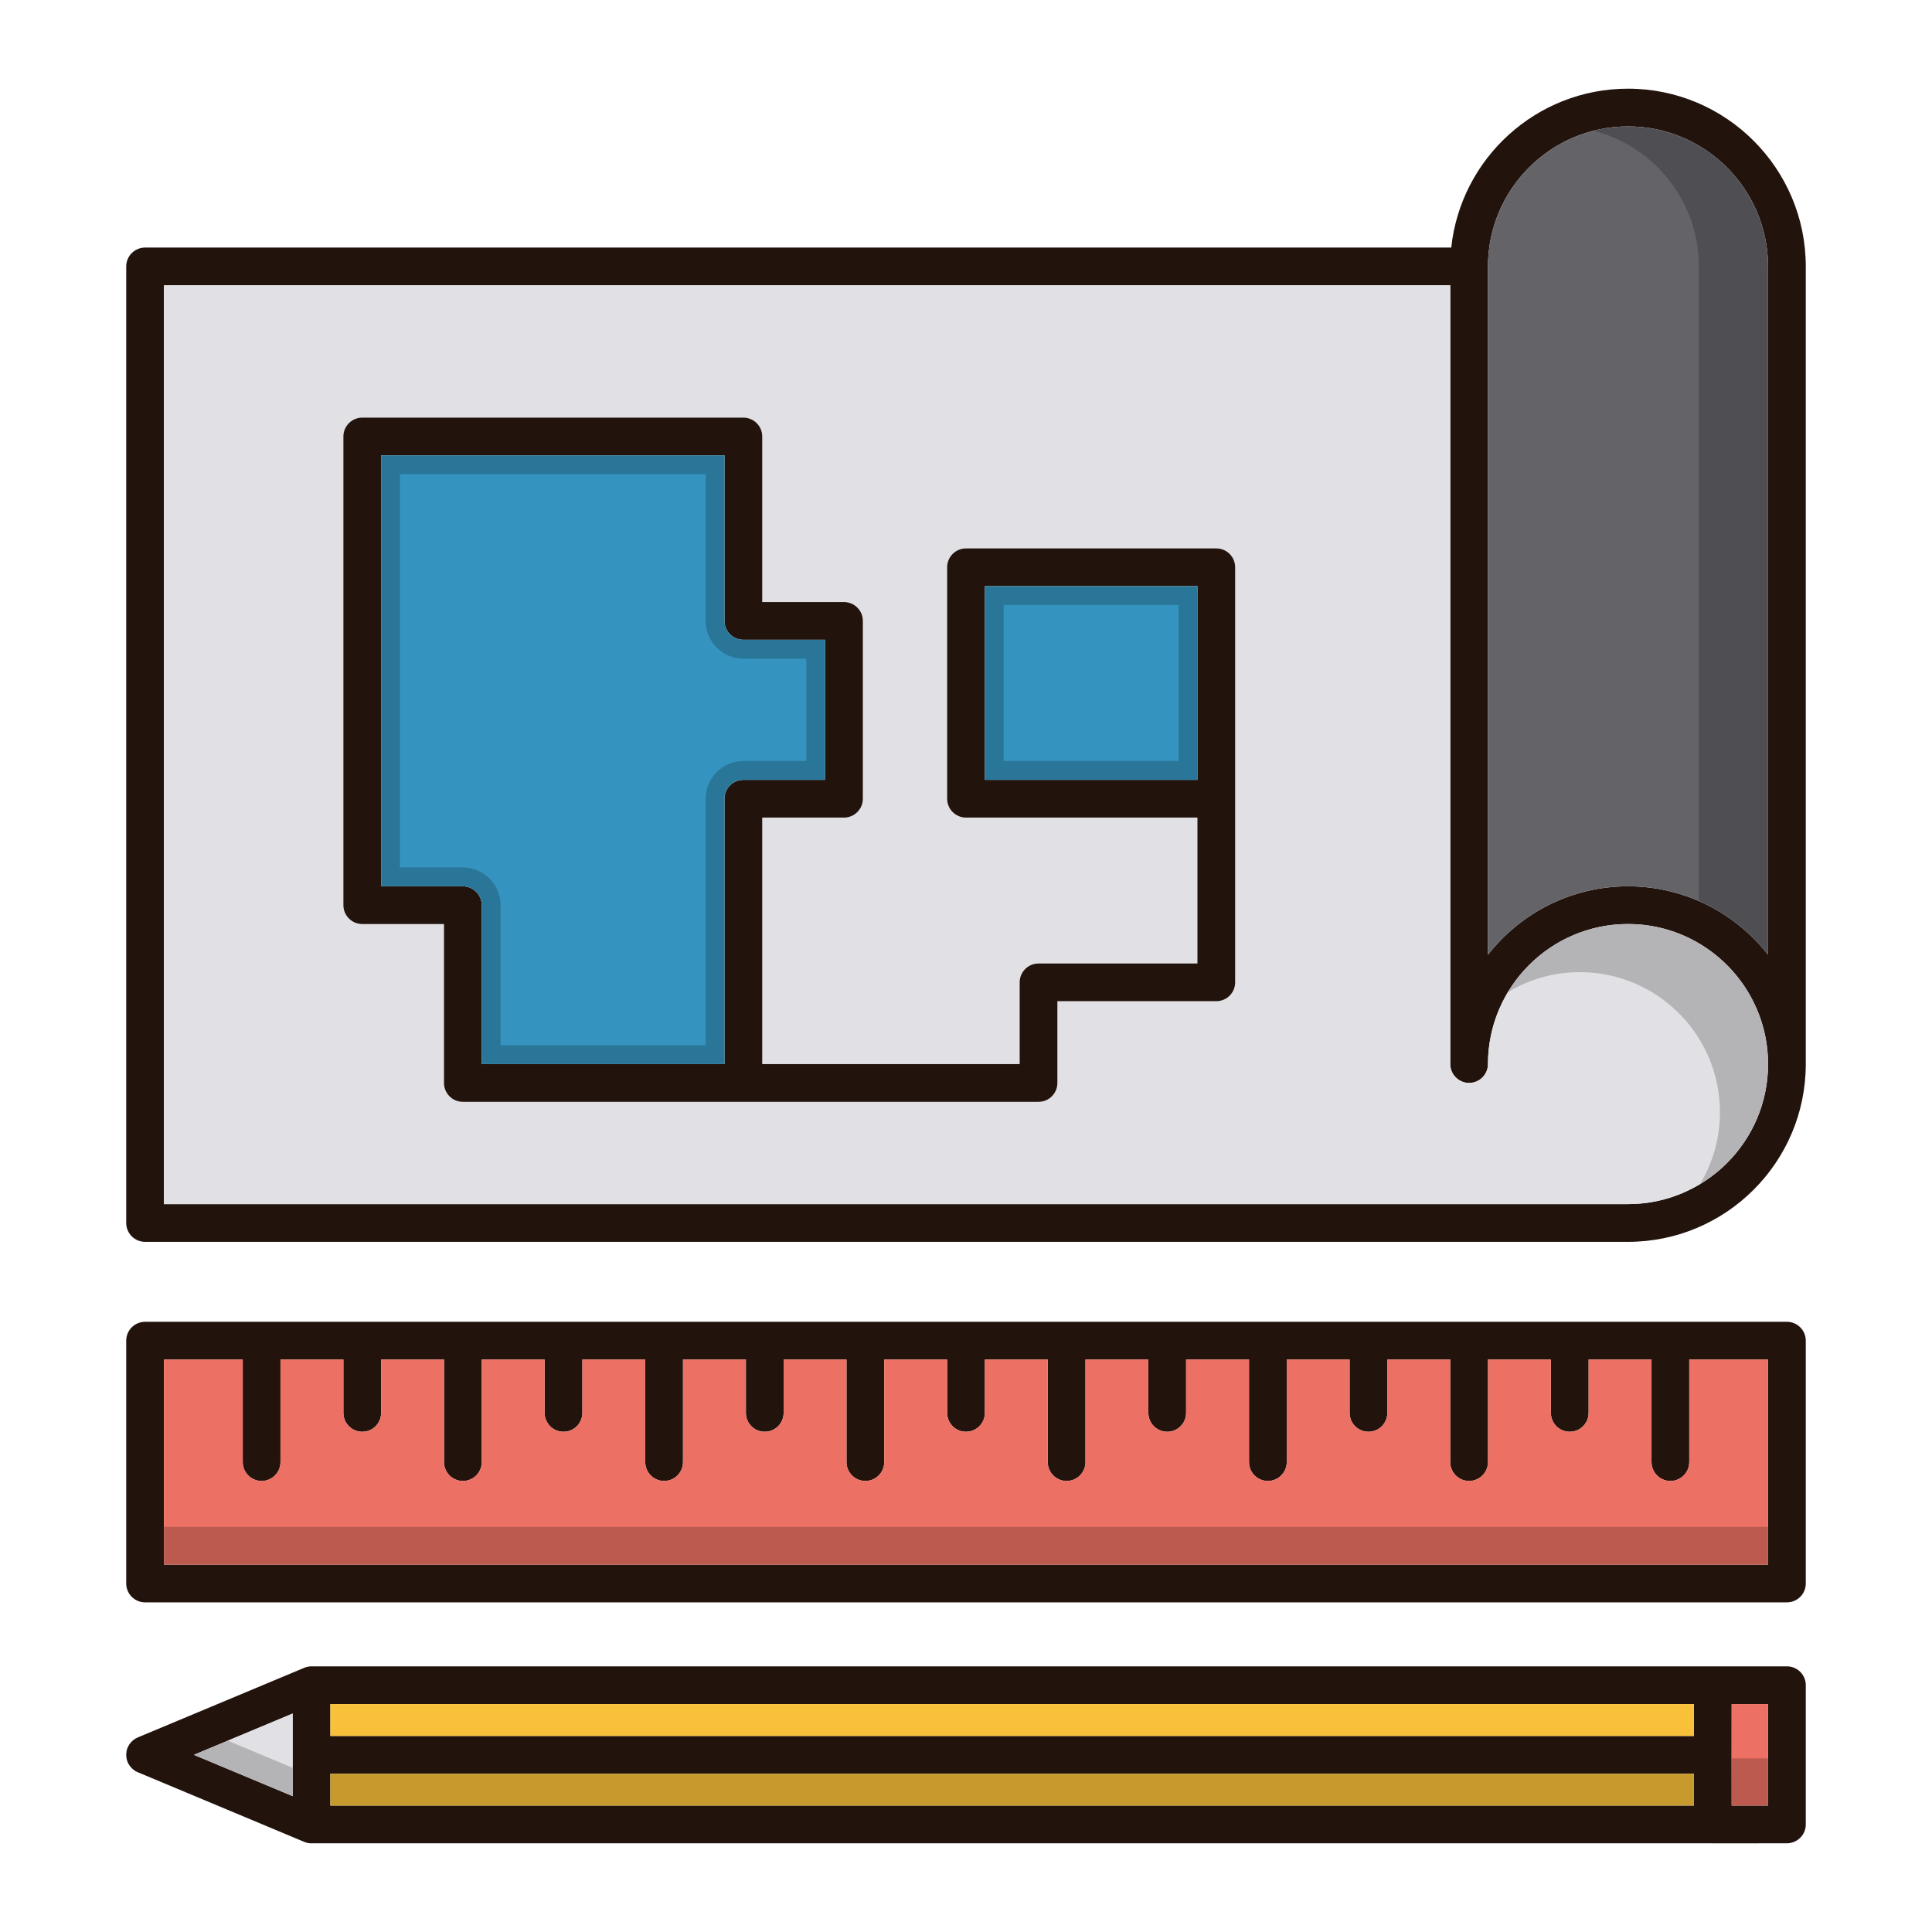 <?xml version="1.0" standalone="no"?><!DOCTYPE svg PUBLIC "-//W3C//DTD SVG 1.1//EN" "http://www.w3.org/Graphics/SVG/1.1/DTD/svg11.dtd"><svg t="1625812305513" class="icon" viewBox="0 0 1024 1024" version="1.1" xmlns="http://www.w3.org/2000/svg" p-id="59921" xmlns:xlink="http://www.w3.org/1999/xlink" width="200" height="200"><defs><style type="text/css"></style></defs><path d="M947.1 883.2H165.2c-1.32 0-2.66 0.24-3.96 0.78l-88.14 36.86-0.06 0.02c-0.14 0.06-0.26 0.16-0.4 0.22-0.46 0.22-0.9 0.44-1.32 0.72-0.24 0.16-0.44 0.36-0.66 0.52-0.28 0.24-0.58 0.46-0.84 0.72-0.22 0.22-0.42 0.5-0.62 0.74-0.22 0.26-0.44 0.48-0.62 0.76-0.24 0.38-0.44 0.78-0.64 1.18-0.08 0.18-0.2 0.34-0.28 0.52v0.04c-0.26 0.6-0.44 1.22-0.58 1.88-0.04 0.26-0.04 0.52-0.08 0.8-0.04 0.38-0.1 0.76-0.1 1.14s0.06 0.76 0.1 1.14c0.04 0.26 0.04 0.54 0.08 0.8 0.14 0.64 0.32 1.28 0.58 1.88v0.04c0.24 0.54 0.52 1.04 0.82 1.52 0.08 0.12 0.18 0.24 0.26 0.36 0.26 0.36 0.54 0.72 0.84 1.04 0.12 0.12 0.24 0.26 0.36 0.38 0.36 0.34 0.72 0.64 1.1 0.92l0.28 0.22c0.5 0.32 1.04 0.62 1.58 0.86 0.06 0.02 0.08 0.04 0.14 0.06l88.2 36.9c1.26 0.52 2.58 0.78 3.86 0.78 0.06 0 0.12-0.02 0.18-0.02h742.36c0.06 0 0.12 0.02 0.18 0.02h0.04l39.24-0.02c1.22 0 2.36-0.24 3.42-0.64 0.16-0.04 0.32-0.08 0.48-0.14 0.14-0.06 0.24-0.14 0.38-0.2a9.96 9.96 0 0 0 5.72-9.02V893.2c0-5.52-4.48-10-10-10z m-792 68.78L102.8 930.1l52.3-21.88v43.76z m742.72 5H175.1v-16.88h722.72v16.88z m0-36.88H175.1v-16.9h722.72v16.9z m39.28 36.88h-19.28l-0.02-26.88 0.02-26.9h19.28v53.78z" fill="#23130D" p-id="59922"></path><path d="M937.1 903.2v53.78h-19.28l-0.02-26.88 0.02-26.9z" fill="#EC7063" p-id="59923"></path><path d="M937.1 932v24.98h-19.28l-0.02-12.486 0.02-12.494z" opacity=".2" p-id="59924"></path><path d="M175.1 940.1h722.72v16.88H175.1z" fill="#F9C139" p-id="59925"></path><path d="M175.1 940.1h722.72v16.88H175.1z" opacity=".2" p-id="59926"></path><path d="M175.1 903.2h722.72v16.9H175.1z" fill="#F9C139" p-id="59927"></path><path d="M155.1 908.22v43.76L102.8 930.1z" fill="#E1E1E5" p-id="59928"></path><path d="M155.1 936.98v15L102.8 930.1l17.92-7.5z" opacity=".2" p-id="59929"></path><path d="M947.1 700.58H76.9c-5.52 0-10 4.48-10 10v128.7c0 5.54 4.48 10 10 10h870.2c5.52 0 10-4.46 10-10v-128.7c0-5.52-4.48-10-10-10z m-10 128.7H86.9v-108.7h41.76v54.36c0 5.52 4.48 10 10 10s10-4.48 10-10v-54.36H182v28.28c0 5.52 4.48 10 10 10s10-4.48 10-10v-28.28h33.34v54.36c0 5.52 4.46 10 10 10 5.52 0 10-4.48 10-10v-54.36h33.32v28.28c0 5.52 4.48 10 10 10s10-4.48 10-10v-28.28H342v54.36c0 5.52 4.48 10 10 10s10-4.48 10-10v-54.36h33.34v28.28c0 5.52 4.46 10 10 10 5.52 0 10-4.48 10-10v-28.28h33.32v54.36c0 5.52 4.48 10 10 10s10-4.48 10-10v-54.36H502v28.28c0 5.52 4.48 10 10 10s10-4.48 10-10v-28.28h33.32v54.36c0 5.52 4.48 10 10 10 5.54 0 10-4.48 10-10v-54.36h33.34v28.28c0 5.52 4.48 10 10 10s10-4.48 10-10v-28.28H662v54.36c0 5.52 4.48 10 10 10s10-4.48 10-10v-54.36h33.32v28.28c0 5.52 4.48 10 10 10 5.54 0 10-4.48 10-10v-28.28h33.34v54.36c0 5.52 4.48 10 10 10s10-4.48 10-10v-54.36H822v28.28c0 5.52 4.48 10 10 10s10-4.48 10-10v-28.28h33.34v54.36c0 5.52 4.48 10 10 10s10-4.48 10-10v-54.36h41.76v108.7z" fill="#23130D" p-id="59930"></path><path d="M937.1 720.58v108.7H86.9v-108.7h41.76v54.36c0 5.52 4.48 10 10 10s10-4.48 10-10v-54.36H182v28.28c0 5.52 4.48 10 10 10s10-4.48 10-10v-28.28h33.34v54.36c0 5.52 4.46 10 10 10 5.52 0 10-4.48 10-10v-54.36h33.32v28.28c0 5.52 4.48 10 10 10s10-4.48 10-10v-28.28H342v54.36c0 5.52 4.48 10 10 10s10-4.48 10-10v-54.36h33.34v28.28c0 5.52 4.46 10 10 10 5.52 0 10-4.48 10-10v-28.28h33.32v54.36c0 5.52 4.48 10 10 10s10-4.48 10-10v-54.36H502v28.28c0 5.52 4.48 10 10 10s10-4.48 10-10v-28.28h33.32v54.36c0 5.52 4.48 10 10 10 5.54 0 10-4.48 10-10v-54.36h33.34v28.28c0 5.52 4.48 10 10 10s10-4.48 10-10v-28.28H662v54.36c0 5.52 4.48 10 10 10s10-4.48 10-10v-54.36h33.32v28.28c0 5.52 4.48 10 10 10 5.54 0 10-4.48 10-10v-28.28h33.34v54.36c0 5.52 4.48 10 10 10s10-4.48 10-10v-54.36H822v28.28c0 5.52 4.48 10 10 10s10-4.48 10-10v-28.28h33.34v54.36c0 5.52 4.48 10 10 10s10-4.48 10-10v-54.36h41.76z" fill="#EC7063" p-id="59931"></path><path d="M86.9 809.28h850.2v20H86.9z" opacity=".2" p-id="59932"></path><path d="M862.88 47c-48.58 0-88.68 36.96-93.68 84.22H76.9c-5.52 0-10 4.48-10 10V648.2c0 5.52 4.48 10 10 10h785.98c51.96 0 94.22-42.26 94.22-94.22V141.22c0-51.94-42.26-94.22-94.22-94.22z m0 591.2H86.9V151.22h681.76v412.76c0 2.76 1.12 5.26 2.94 7.06 1.8 1.82 4.3 2.94 7.06 2.94 5.52 0 10-4.48 10-10 0-40.92 33.3-74.22 74.22-74.22s74.22 33.3 74.22 74.22c0 40.94-33.3 74.22-74.22 74.22z m74.22-132.16c-17.26-22.06-44.1-36.28-74.22-36.28s-56.96 14.22-74.22 36.28V141.22c0-40.92 33.3-74.22 74.22-74.22s74.22 33.3 74.22 74.22v364.82z" fill="#23130D" p-id="59933"></path><path d="M937.1 141.22v364.82c-17.26-22.06-44.1-36.28-74.22-36.28s-56.96 14.22-74.22 36.28V141.22c0-40.92 33.3-74.22 74.22-74.22s74.22 33.3 74.22 74.22z" fill="#636368" p-id="59934"></path><path d="M937.1 141.22v364.82c-9.62-12.28-22.2-22.14-36.66-28.46V141.22c0-34.6-23.8-63.74-55.88-71.92 5.86-1.5 12-2.3 18.32-2.3 40.92 0 74.22 33.3 74.22 74.22z" opacity=".2" p-id="59935"></path><path d="M862.88 489.76c-40.92 0-74.22 33.3-74.22 74.22 0 5.52-4.48 10-10 10-2.76 0-5.26-1.12-7.06-2.94-1.82-1.8-2.94-4.3-2.94-7.06V151.22H86.9V638.2h775.98c40.92 0 74.22-33.28 74.22-74.22 0-40.92-33.3-74.22-74.22-74.22z m-208.22 30.9c0 5.52-4.48 10-10 10h-84.22V574c0 5.52-4.48 10-10 10H245.32c-5.52 0-10-4.48-10-10v-84.24H192c-5.52 0-10-4.48-10-10V231.34c0-5.52 4.48-10 10-10h202c5.52 0 10 4.48 10 10v87.76h43.34c5.52 0 10 4.48 10 10v94.24c0 5.52-4.48 10-10 10H404V564h136.44v-43.34c0-5.52 4.48-10 10-10h84.22v-77.32H512c-2.76 0-5.26-1.12-7.08-2.94a9.96 9.96 0 0 1-2.92-7.06v-122.68c0-5.52 4.48-10 10-10h132.66c5.52 0 10 4.48 10 10v220z" fill="#E1E1E5" p-id="59936"></path><path d="M862.88 489.76c-26.98 0-50.66 14.48-63.64 36.08 11.16-6.72 24.2-10.58 38.14-10.58 40.92 0 74.22 33.3 74.22 74.22 0 13.94-3.86 27-10.58 38.14 21.6-12.98 36.08-36.64 36.08-63.64 0-40.92-33.3-74.22-74.22-74.22z" opacity=".2" p-id="59937"></path><path d="M644.66 290.66H512c-5.52 0-10 4.48-10 10v122.68c0 2.76 1.12 5.26 2.92 7.06 1.82 1.82 4.32 2.94 7.08 2.94h122.66v77.32h-84.22c-5.52 0-10 4.48-10 10V564H404v-130.66h43.34c5.52 0 10-4.48 10-10v-94.24c0-5.52-4.48-10-10-10H404v-87.76c0-5.52-4.48-10-10-10H192c-5.52 0-10 4.48-10 10v248.42c0 5.52 4.48 10 10 10h43.32V574c0 5.52 4.48 10 10 10h305.12c5.52 0 10-4.48 10-10v-43.34h84.22c5.52 0 10-4.48 10-10v-220c0-5.52-4.48-10-10-10zM384 423.34V564h-128.68v-84.24c0-5.52-4.48-10-10-10H202V241.34h182v87.76c0 5.52 4.48 10 10 10h43.34v74.24H394c-5.52 0-10 4.48-10 10z m250.66-10H522v-102.68h112.66v102.68z" fill="#23130D" p-id="59938"></path><path d="M522 310.66h112.66v102.68H522zM437.34 339.1v74.24H394c-5.52 0-10 4.48-10 10V564h-128.68v-84.24c0-5.52-4.48-10-10-10H202V241.34h182v87.76c0 5.52 4.48 10 10 10h43.34z" fill="#3594BF" p-id="59939"></path><path d="M624.66 320.66v82.68H532v-82.68h92.66m10-10H522v102.68h112.66v-102.68zM374 251.34v77.76c0 11.028 8.972 20 20 20h33.34v54.24H394c-11.028 0-20 8.972-20 20V554h-108.68v-74.24c0-11.028-8.972-20-20-20H212V251.34h162m10-10h-182v228.42h43.32c5.52 0 10 4.48 10 10V564H384v-140.66c0-5.52 4.48-10 10-10h43.34v-74.24H394c-5.52 0-10-4.48-10-10v-87.76z" opacity=".2" p-id="59940"></path></svg>